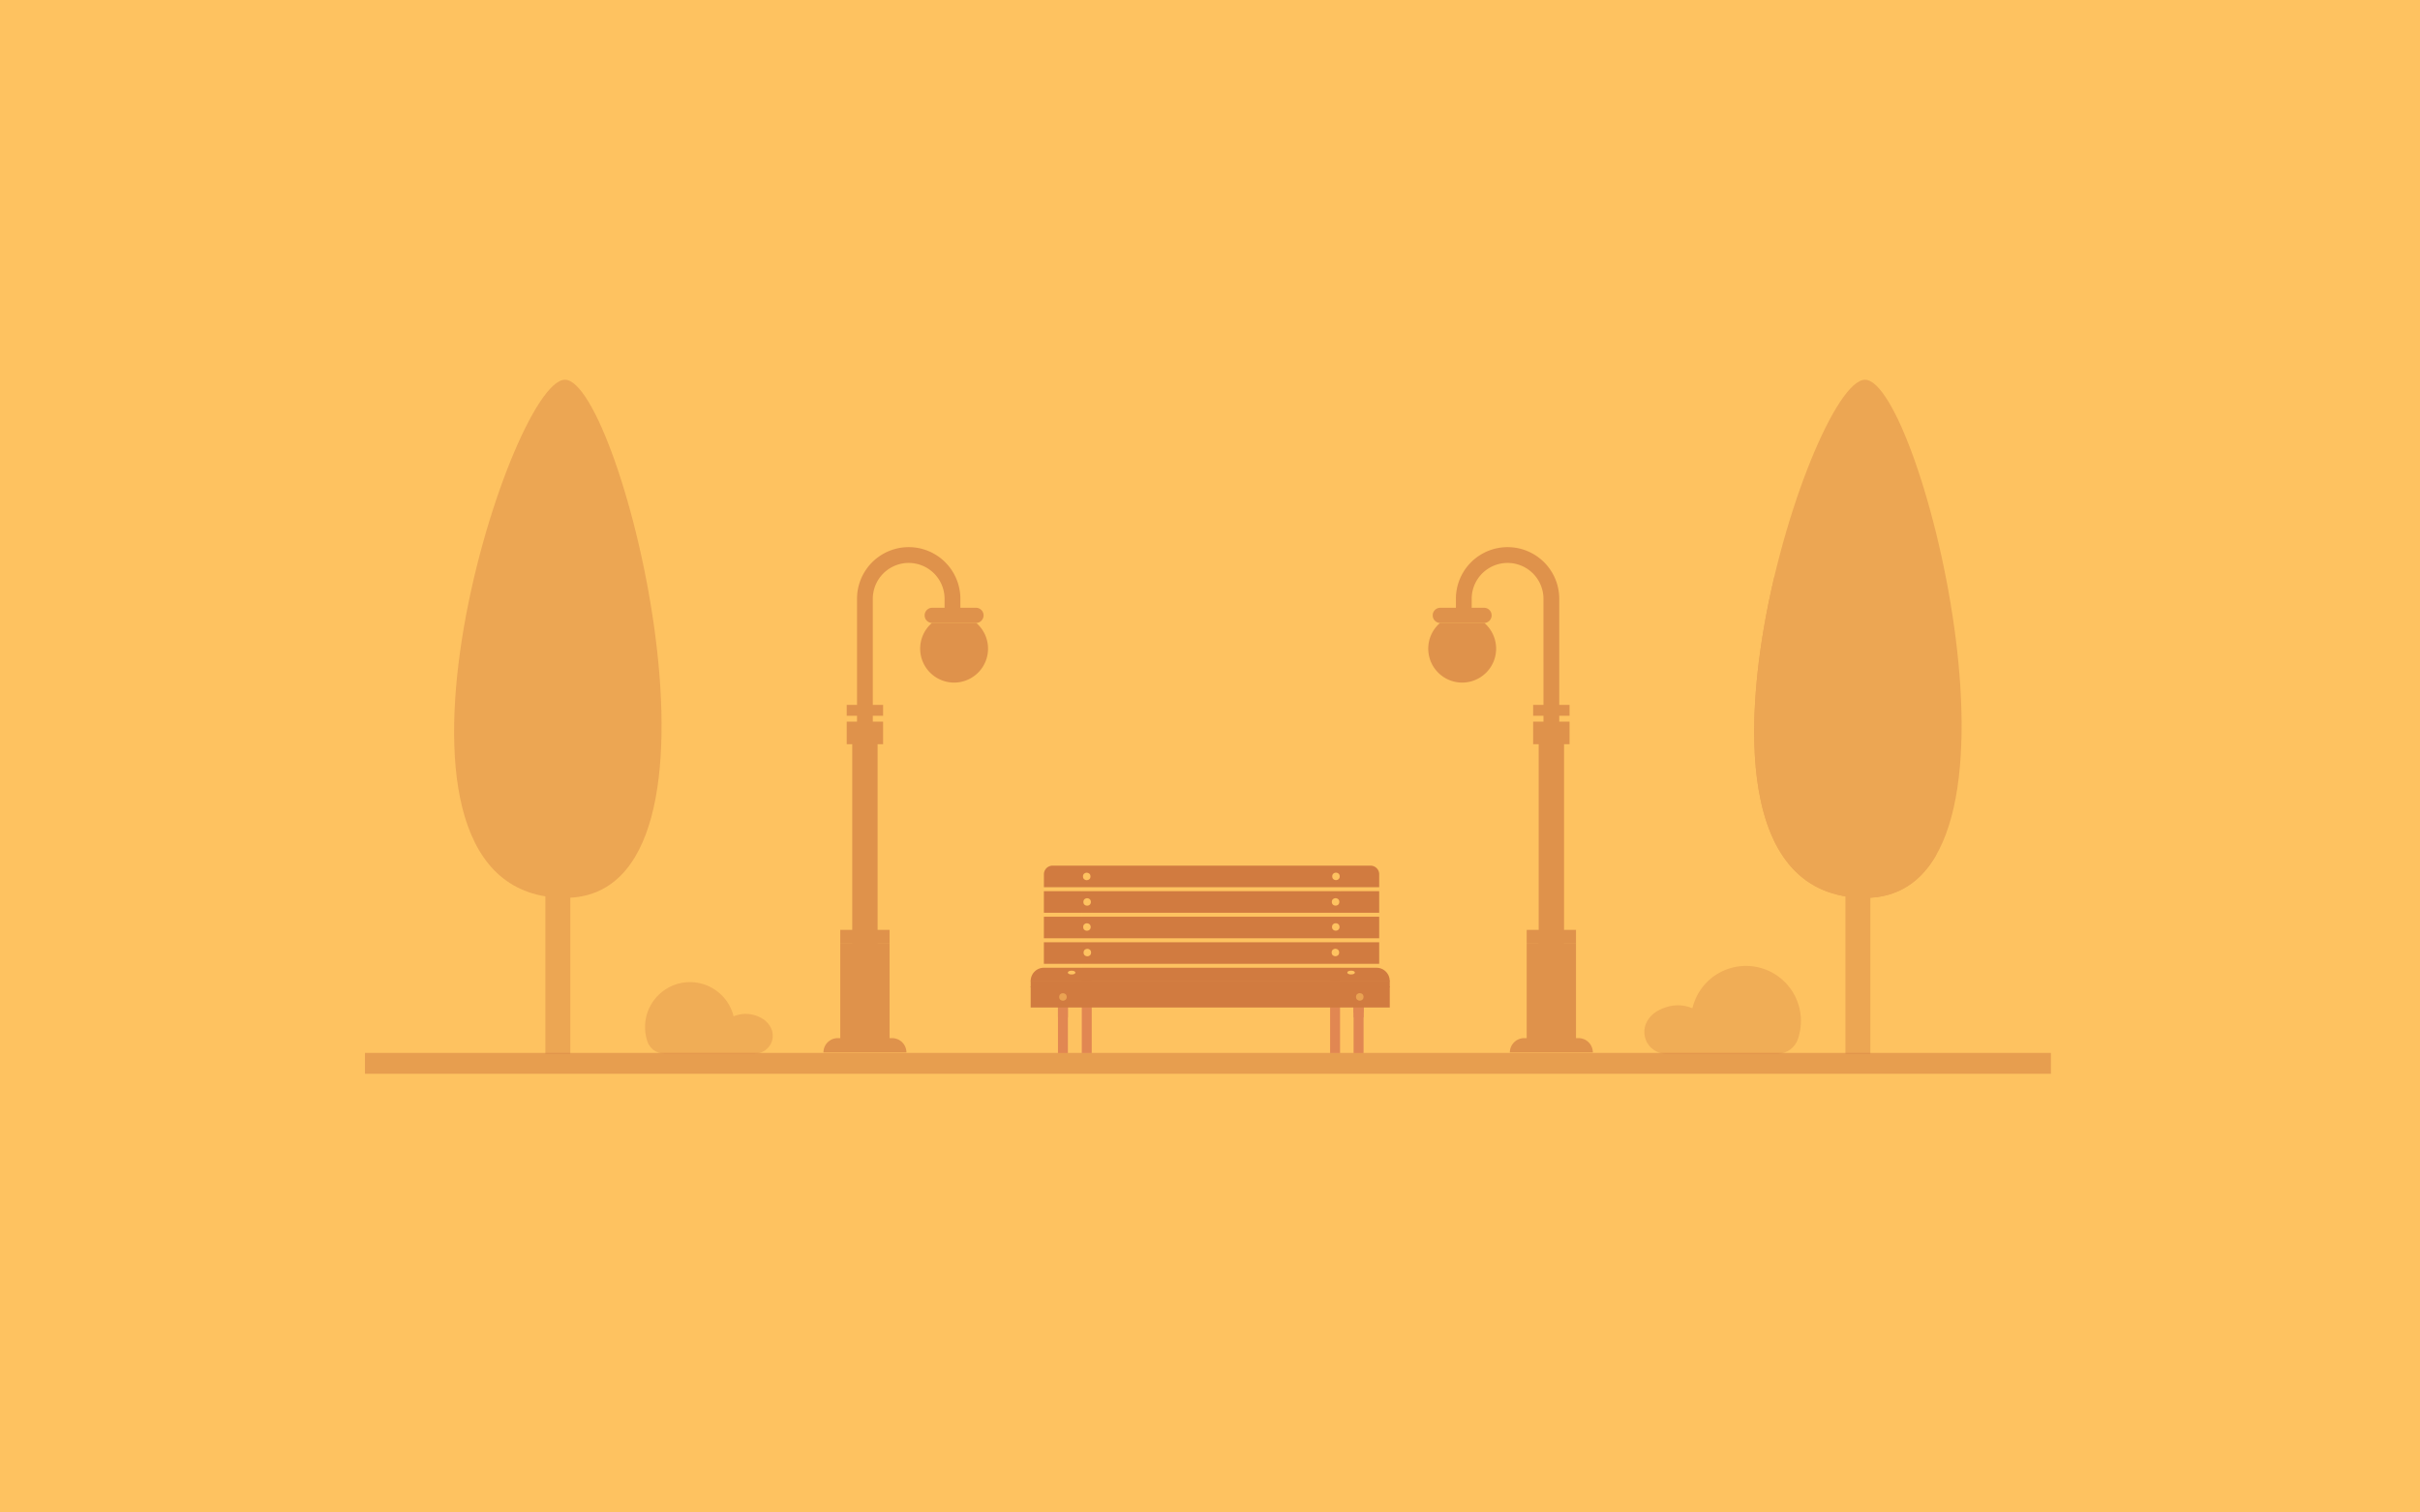 <svg id="Layer_1" data-name="Layer 1" xmlns="http://www.w3.org/2000/svg" viewBox="0 0 2048 1280"><title>scrabble</title><rect width="2048" height="1280" fill="#fec260"/><g opacity="0.59"><path d="M1402.87,855.48c10.44-5.83,20.89-5.85,29.39-2.17a46.54,46.54,0,1,1,90.32,22.47q-.43,1.75-1,3.46a18.45,18.45,0,0,1-17.49,12.54h-94A18.45,18.45,0,0,1,1394,864.22l.2-.34A22.92,22.92,0,0,1,1402.87,855.48Z" fill="#b24b2b" opacity="0.3"/><path d="M644.84,861.87a26.62,26.62,0,0,0-24-1.76A38,38,0,0,0,547,878.26q.37,1.55.88,3.09a15.08,15.08,0,0,0,14.29,10.25h76.77A15.08,15.08,0,0,0,652,869.08l-.17-.28A18.73,18.73,0,0,0,644.84,861.87Z" fill="#b24b2b" opacity="0.3"/><rect x="308.86" y="891.06" width="1426.8" height="17.68" fill="#b24b2b" opacity="0.5"/><rect x="895.34" y="824.68" width="8.4" height="23.17" fill="#fec260"/><rect x="915.82" y="746.2" width="8.4" height="80.44" fill="#fec260"/><rect x="1145.54" y="833.6" width="8.4" height="23.17" fill="#cc5e48"/><rect x="1125.73" y="742.37" width="8.4" height="80.42" fill="#fec260"/><rect x="915.49" y="827.2" width="8.4" height="63.98" fill="#cc5e48"/><rect x="1125.66" y="827.2" width="8.4" height="63.98" fill="#cc5e48"/><rect x="1145.54" y="847.85" width="8.4" height="43.35" fill="#cc5e48"/><rect x="1145.54" y="851.16" width="8.4" height="9.68" fill="#cc5e48"/><rect x="895.34" y="847.85" width="8.4" height="43.35" fill="#cc5e48"/><rect x="895.34" y="851.16" width="8.4" height="9.68" fill="#cc5e48"/><rect x="872.25" y="829.92" width="303.88" height="5.65" fill="#b24b2b"/><path d="M1176.13,830.32H872.25v-.11A11.18,11.18,0,0,1,883.43,819h281.49a11.18,11.18,0,0,1,11.18,11.18Z" fill="#b24b2b"/><rect x="872.25" y="834.79" width="303.88" height="17.85" fill="#b24b2b"/><rect x="883.42" y="797.43" width="283.77" height="18.25" fill="#b24b2b"/><rect x="883.42" y="775.81" width="283.77" height="18.25" fill="#b24b2b"/><rect x="883.42" y="754.2" width="283.77" height="18.25" fill="#b24b2b"/><path d="M1159.88,732.59H890.76a7.32,7.32,0,0,0-7.32,7.32v10.93h283.76V739.91a7.32,7.32,0,0,0-7.32-7.32Z" fill="#b24b2b"/><circle cx="919.68" cy="741.72" r="3.17" fill="#fec260"/><circle cx="920.02" cy="763.32" r="3.17" fill="#fec260"/><circle cx="919.85" cy="784.53" r="3.17" fill="#fec260"/><circle cx="920.19" cy="806.14" r="3.17" fill="#fec260"/><ellipse cx="906.89" cy="823.09" rx="3.17" ry="1.59" fill="#fec260"/><circle cx="899.55" cy="843.72" r="3.17" fill="#fec260" opacity="0.55" style="isolation:isolate"/><circle cx="1130.61" cy="741.67" r="3.17" fill="#fec260"/><circle cx="1130.27" cy="763.28" r="3.17" fill="#fec260"/><circle cx="1130.44" cy="784.48" r="3.17" fill="#fec260"/><circle cx="1130.12" cy="806.09" r="3.17" fill="#fec260"/><ellipse cx="1143.4" cy="823.06" rx="3.17" ry="1.59" fill="#fec260"/><circle cx="1150.75" cy="843.67" r="3.17" fill="#fec260" opacity="0.55" style="isolation:isolate"/><g opacity="0.4"><rect x="461.53" y="692.9" width="21.1" height="198.89" fill="#b24b2b"/><path d="M478.12,321.37c-47.26,0-185.11,438.48,0,438.48C635.66,759.86,525.38,321.37,478.12,321.37Z" fill="#b24b2b"/><circle cx="466.16" cy="446.92" r="15.56" fill="#b24b2b"/><circle cx="504.93" cy="513.32" r="10.45" fill="#b24b2b"/><circle cx="475.14" cy="589.38" r="7.49" fill="#b24b2b"/><circle cx="512.81" cy="640.54" r="11.81" fill="#b24b2b"/></g><g opacity="0.4"><rect x="1561.75" y="692.9" width="21.1" height="198.89" fill="#b24b2b"/><path d="M1578.33,321.37c-47.26,0-185.11,438.48,0,438.48C1735.87,759.86,1625.59,321.37,1578.33,321.37Z" fill="#b24b2b"/><path d="M1501.93,486.56c.39,101,55.37,189.08,137,236.38-12.94,22.92-32.48,36.92-60.57,36.92C1470.41,759.86,1472.26,610.85,1501.93,486.56Z" fill="#b24b2b"/><circle cx="1566.37" cy="446.92" r="15.56" fill="#b24b2b"/><circle cx="1605.14" cy="513.32" r="10.45" fill="#b24b2b"/><circle cx="1575.35" cy="589.38" r="7.49" fill="#b24b2b"/><circle cx="1613.02" cy="640.54" r="11.81" fill="#b24b2b"/></g></g><g opacity="0.4"><path d="M738.65,612.36H725.28V506.77a43.73,43.73,0,0,1,87.47,0v13.95H799.37V506.77a30.36,30.36,0,0,0-60.72,0Z" fill="#b24b2b"/><path d="M832.38,520.78a6.44,6.44,0,0,1-6.44,6.44h-37a6.44,6.44,0,0,1-6.44-6.44h0a6.44,6.44,0,0,1,6.44-6.44h37a6.44,6.44,0,0,1,6.44,6.44Z" fill="#b24b2b"/><path d="M826.21,527.22H788.66a28.72,28.72,0,1,0,37.56,0Z" fill="#b24b2b"/><rect x="711.11" y="798.65" width="41.71" height="81.66" fill="#b24b2b"/><rect x="721.23" y="622" width="21.46" height="206.28" fill="#b24b2b"/><rect x="711.11" y="786.93" width="41.71" height="11.72" fill="#b24b2b"/><path d="M754.94,878.56H709a12.14,12.14,0,0,0-12.14,12.14h70.24A12.14,12.14,0,0,0,754.94,878.56Z" fill="#b24b2b"/><rect x="716.56" y="610.7" width="30.81" height="19.12" fill="#b24b2b"/><rect x="716.56" y="596.53" width="30.81" height="9.22" fill="#b24b2b"/></g><g opacity="0.4"><path d="M1306.2,612.36h13.37V506.77a43.73,43.73,0,0,0-87.47,0v13.95h13.37V506.77a30.36,30.36,0,0,1,60.72,0Z" fill="#b24b2b"/><path d="M1212.47,520.78a6.44,6.44,0,0,0,6.44,6.44h37a6.44,6.44,0,0,0,6.44-6.44h0a6.44,6.44,0,0,0-6.44-6.44h-37a6.44,6.44,0,0,0-6.44,6.44Z" fill="#b24b2b"/><path d="M1218.64,527.22h37.56a28.72,28.72,0,1,1-37.56,0Z" fill="#b24b2b"/><rect x="1292.03" y="798.65" width="41.71" height="81.66" fill="#b24b2b"/><rect x="1302.16" y="622" width="21.46" height="206.28" fill="#b24b2b"/><rect x="1292.03" y="786.93" width="41.71" height="11.72" fill="#b24b2b"/><path d="M1289.91,878.56h46A12.14,12.14,0,0,1,1348,890.7h-70.24A12.14,12.14,0,0,1,1289.91,878.56Z" fill="#b24b2b"/><rect x="1297.48" y="610.7" width="30.81" height="19.12" fill="#b24b2b"/><rect x="1297.48" y="596.53" width="30.81" height="9.22" fill="#b24b2b"/></g></svg>
